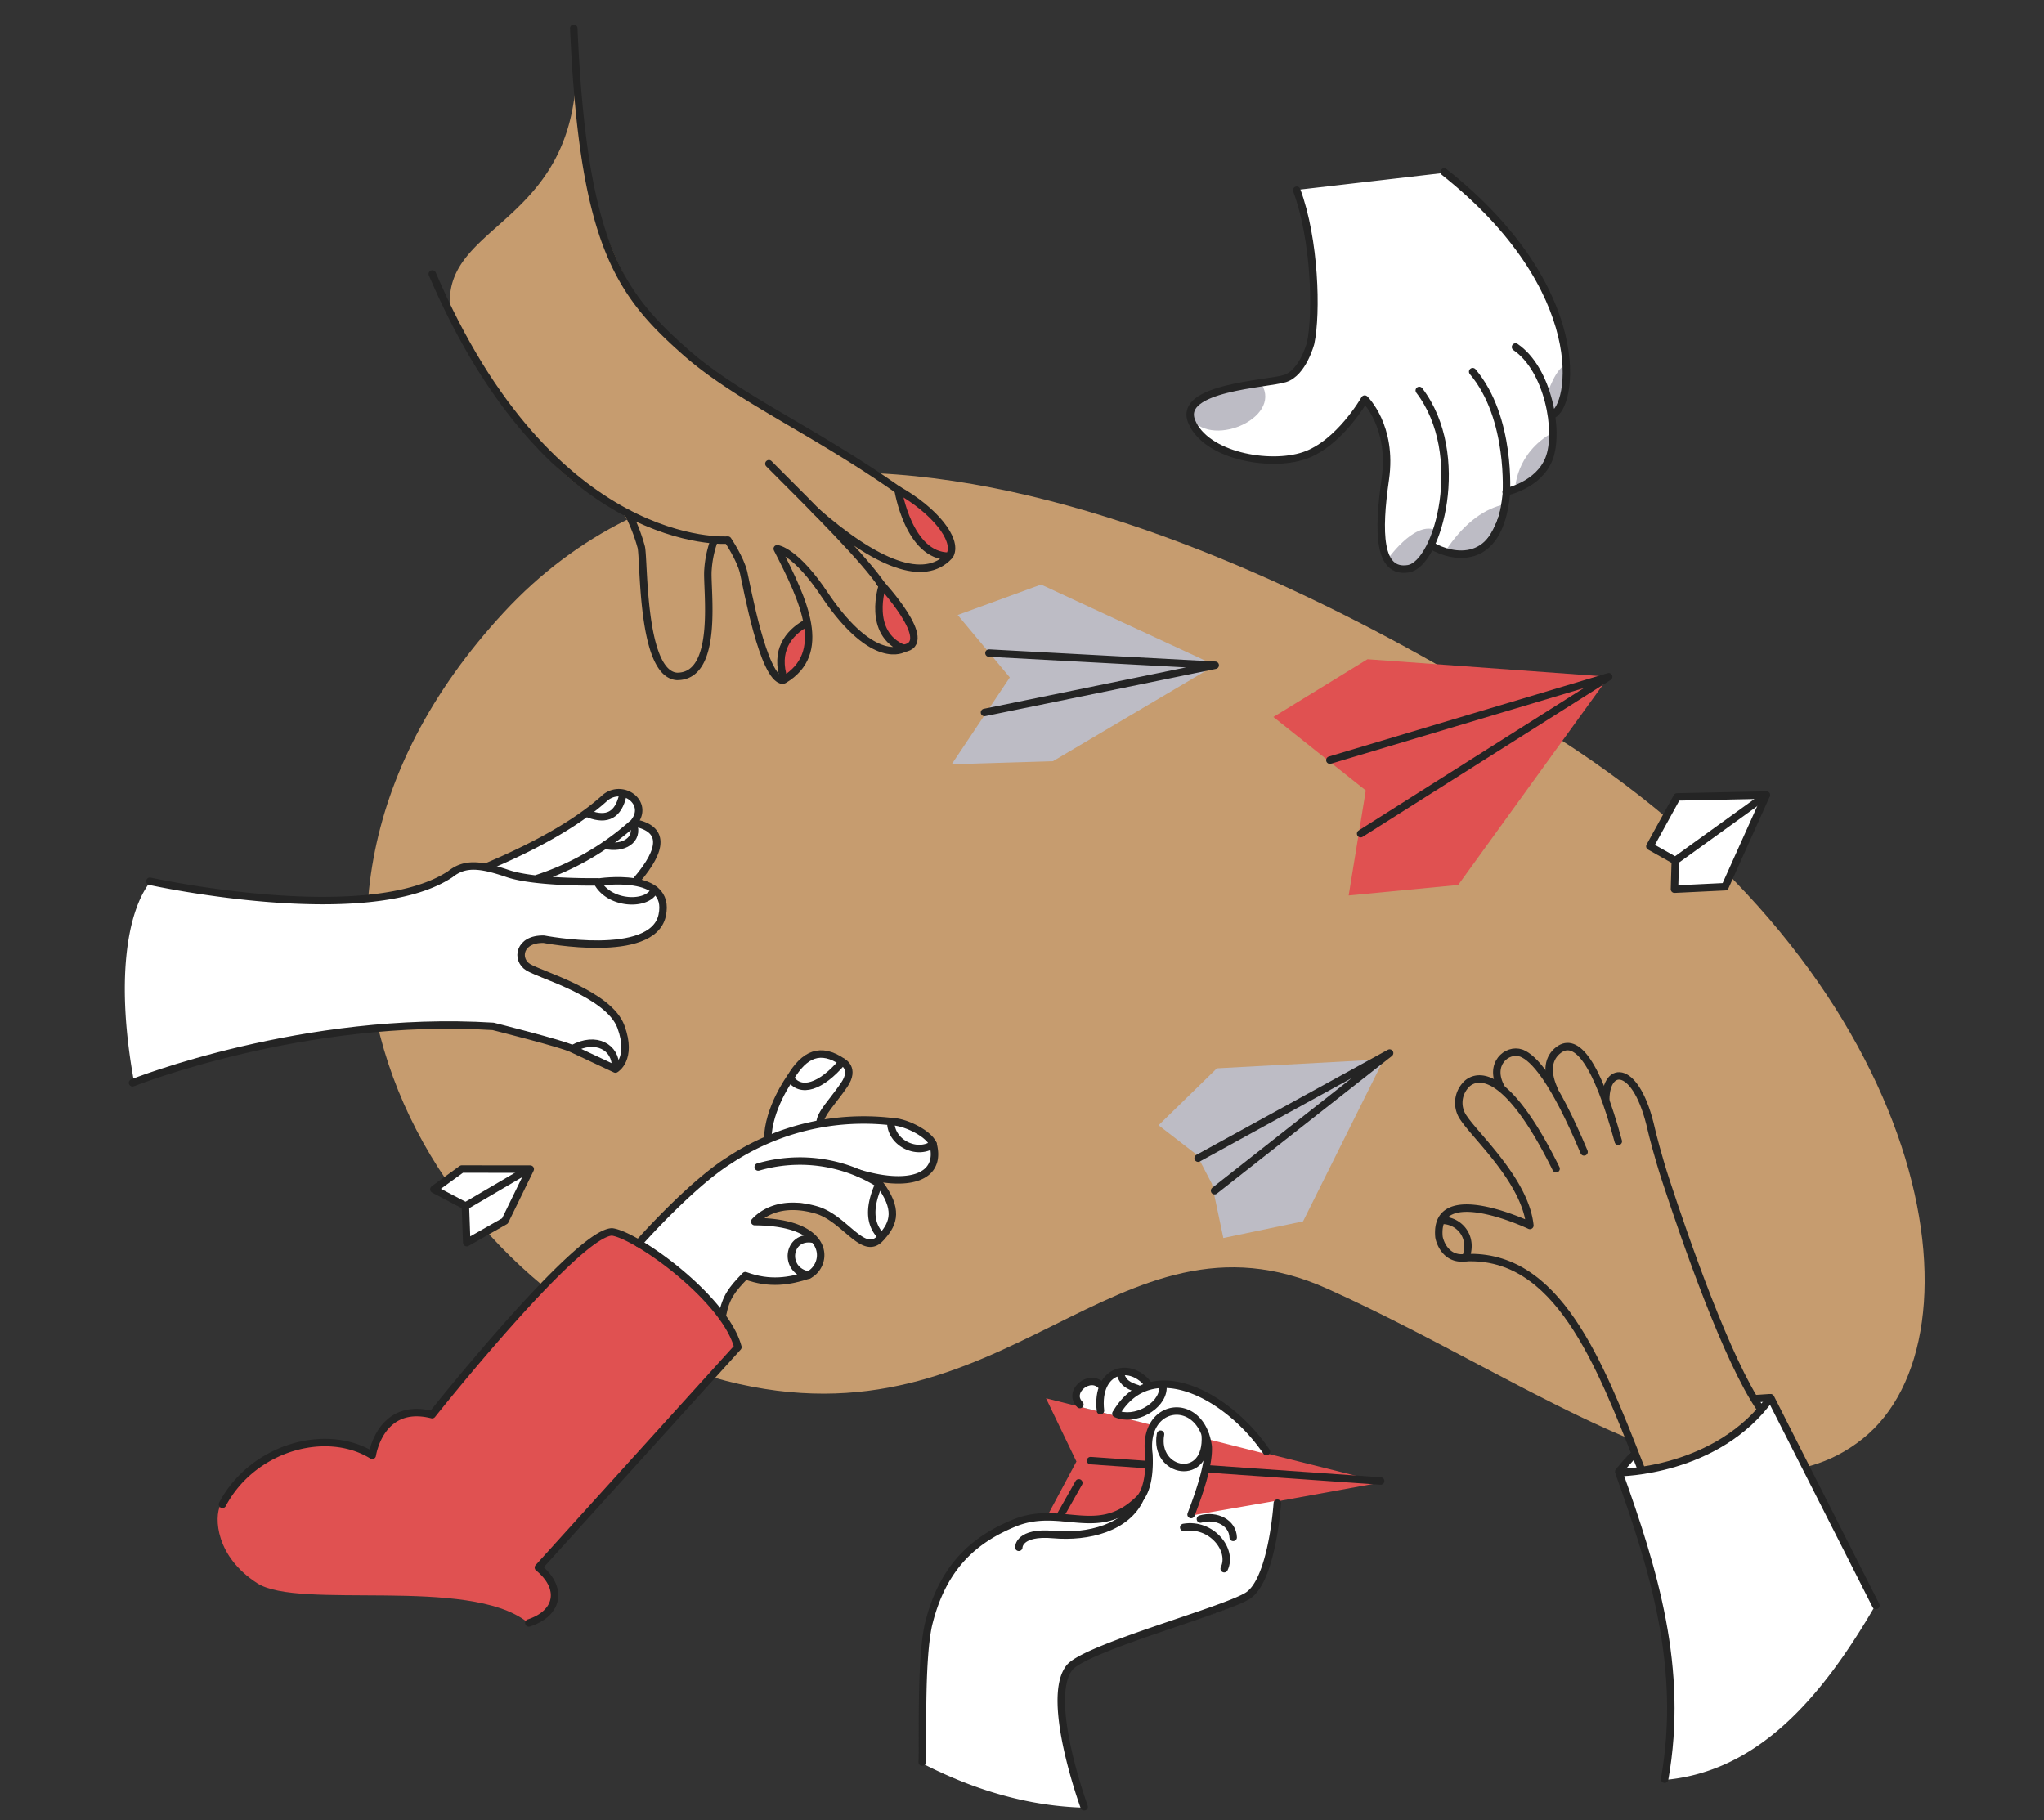 <svg width="548" height="488" viewBox="0 0 548 488" fill="none" xmlns="http://www.w3.org/2000/svg"><rect x="0" y="0" width="548" height="488" fill="#333333" stroke="none"/><path d="M499.32 385.78c-34.2 27.14-86.28-14.52-143.38-40.24-57.1-25.72-86 43.94-161.23 24.69C119.48 350.98 55.33 250.49 135 164.26c79.67-86.23 228.41-2.4 287.38 36.68 96.18 63.98 111.14 157.7 76.94 184.84z" fill="#C69C6F"/><path d="M474.71 374.66l27.87 56.08c-14.5 24.93-31.52 44.14-56 46.44 3.18-30.4-3.41-60-12.86-83.25a60.84 60.84 0 0 1 4.49-5.6c8.69-9.55 18.66-12.75 31.11-13.08 1.6-.03 3.75-.69 5.39-.59z" fill="#fff"/><path d="M280.44 374.88l8.15 16.95-12.14 22.7 94.09-17.13-90.1-22.52z" fill="#E05151"/><path d="M434 394.51c11.2-13.34 18.57-18.61 40.4-19.78" stroke="#242424" stroke-width="2" stroke-linecap="round" stroke-linejoin="round"/><path d="M339.49 389.81c-6.58-10.19-19.93-19.58-31.41-18.29-2.94-5-11.34-5-12.45.91-4.11-3.67-9.79 1.15-5.68 4.82l49.54 12.56zM164.63 286.3c-3.35-.12-8.62-4.54-17.85-7.37-2.65-.82-6.52-4.21-17.88-3.65-22.52-4.52-81.29 8.41-93 14.58-4.81-26.33-2.06-45.11 4.35-53.39 8.07 2.93 57.53 8.36 72.55 2.28l.08-.05a56.315 56.315 0 0 1 7.5-4.15 23.153 23.153 0 0 1 8.86-2 24.302 24.302 0 0 1 5 .41c.175.02.349.05.52.09 7.74 1.51 17.78 1.36 25.92 1.94 2.21.132 4.41.39 6.59.77a26.776 26.776 0 0 1 6.23 2.34c7.25 3.06 9 19-28.47 13.79 0 0-16 5.39 4.69 11.73 20.69 6.34 19.08 21.51 14.91 22.68z" fill="#fff"/><path d="M123.76 235.54S153 224.23 163 213.78c5.72-3.95 9.92 2.1 6.38 7.23-3.54 5.13-4.69 3.16-4.69 3.16s6.56-7.2 10.7-1-9.58 15.7-9.58 15.7l-42.05-3.33z" fill="#fff"/><path d="M168.64 234.22a37.899 37.899 0 0 1-4.1.09 10.796 10.796 0 0 0-2.64 0c-1.46.42-1.31-.6-1.2 1 .104.916.368 1.806.78 2.63h2.4a46.034 46.034 0 0 0 5.5-3.86l-.74.14zM387.41 46.32c22 16.07 32.93 41.49 32.63 51.42.72 5 0 9.95-3.68 13.27a2.267 2.267 0 0 1-.24.22 5.976 5.976 0 0 1-.51.43L408 97.52c2.67-.2 5.26 3.27 6.86 8.05.545 1.649.95 3.342 1.21 5.06 0 .19.07.4.08.59.303 2.153.37 4.332.2 6.5v.09c-.56 6.32-3.44 12-10.11 13.38-.961.2-1.939.308-2.92.32h-.27c-6.57-1.21-7.9-25.71-7.9-25.71 5.12 10.14 8.09 18.44 7.9 25.71a21.686 21.686 0 0 1-1 6.06 22.276 22.276 0 0 1-2.92 5.94c-3.84 5.62-8.33 5.54-11.55 4.37a14.5 14.5 0 0 1-4.15-2.39l-.15-.13-.09-.94-.05-.56-.2-2.06-3.4-35.95c5.62 12.46 6.67 23.18 5.53 31.22a.338.338 0 0 1 0 .11 33.315 33.315 0 0 1-1.25 5.51c-.19.61-.39 1.18-.61 1.73-3.18 8.12-8.82 10.88-11.28 6-1-1.95-1.46-5.13-1.06-9.69 2.41-27.36-5-33.79-5-33.79-12.81 28.91-48.33 12.92-46.56 4.34a4.82 4.82 0 0 1 .58-1.5c2.54-4.23 11.27-5.74 17.54-6.56 2.86-.37 5.21-.61 6.21-.88 3.23-.9 15.91-11.9 3.78-51.39l39.99-4.63z" fill="#fff"/><path d="M292.38 391.59l77.78 5.46" stroke="#242424" stroke-width="2" stroke-linecap="round" stroke-linejoin="round"/><path d="M168.95 334.73s26.85-27 43.78-32.37c16.93-5.37 41.45-1.65 37.27 8.64-4.18 10.29-24.49.32-33-.07 0 0 17.85 2.22 21.9 10.34 3.6 7.22-4 16.47-9.47 9.81a23.75 23.75 0 0 0-15.19-8.61c-10.66 1-11.91 5.13-11.91 5.13s11.84.25 16.3 4.23c3.05 3.18 5.49 15-18.83 10.15-6.43 5.58-7.17 14.94-7.17 14.94l-23.68-22.19z" fill="#fff"/><path d="M204.84 306.06s5.85-22.87 14.16-23.64c8.31-.77 9.77 5.45 6.76 8.84-3.01 3.39-7 10.59-7 10.59l-13.92 4.21z" fill="#fff"/><path d="M439.85 393.42S429.62 366.5 423 356.63c-6.62-9.87-16.09-19.74-27.31-19.35-11.22.39-11.69-9.8-7.69-11.96 5.25-4.31 22.1 3.22 22.1 3.22a52.908 52.908 0 0 0-3.48-10.29c-5.87-11.86-16.65-17.52-15.17-23.45 1.48-5.93 10-11.73 22.44 15.11-1.06.3-20.72-22.17-9-26.78 6.16-3.89 18.48 21.31 18.48 21.31s-12.59-19.68-4.89-23.07c7.7-3.39 15.52 25.56 15.52 25.56s-6.77-18.38.38-18.56c7.15-.18 9.52 24.56 14.67 39.17 5.15 14.61 23.06 51.31 23.06 51.31-10.45 9.24-21.11 15.15-32.26 14.57z" fill="#C69C6F"/><path d="M310.61 301.68l10.26 7.92 4.05 7.8 3.06 14.51 21.37-4.47L371 284l-44.75 2.41-15.64 15.27z" fill="#BDBCC5"/><path d="M116.32 318.85l7.48-5.43 18.36.02-6.78 13.89-10.25 5.83-.67-9.4-8.14-4.91z" fill="#fff"/><path d="M256.76 164.88l13.97 16.74-15.57 23.27 27.14-.82 43.5-25.72-46.69-21.63-22.35 8.16z" fill="#BDBCC5"/><path d="M341.4 192.22l25.23-15.48 64.67 4.69-40.36 55.83-29.36 2.81 4.59-28.15-24.77-19.7z" fill="#E05151"/><path d="M449.62 213.65l24.09-1.05-11.21 25.13-13.57.66.84-8.06-7.44-3.43 7.29-13.25z" fill="#fff"/><path d="M417.19 313.33c-16.55-33.5-24.39-22.24-24.39-22.24a7 7 0 0 0-.29 8.78c3.31 4.94 16.45 16.9 17.65 28.67 0 0-25.77-12.27-24.37 3.06.08.74 1.5 6.39 7.17 5.58 2.14-5.64-1.77-9.88-6.06-10" stroke="#242424" stroke-width="2" stroke-linecap="round" stroke-linejoin="round"/><path d="M424.69 308.83c-8.2-19.55-13.58-25.29-16.83-26.5-3.86-1.34-8.9 3-5.38 9.26" stroke="#242424" stroke-width="2" stroke-linecap="round" stroke-linejoin="round"/><path d="M433.87 306c-5.75-21.2-11.25-28.08-16-24.52-2.72 2.06-3.41 5.56-1.32 10.34M446.29 477c5.28-29.77-2.91-56.13-12.23-82.2 0 0 26.39-.11 40.64-20.07l28.23 55.69" stroke="#242424" stroke-width="2" stroke-linecap="round" stroke-linejoin="round"/><path d="M247.71 473s-.59-32.44 2.82-42.66c3.11-15.85 24.74-24.42 30.45-23.21 9.48 2 21 1.13 22.88-3.35a13.91 13.91 0 0 0 3.86-9.6c-2.55-23.9 23.1-19.12 14.84 2.51a48.816 48.816 0 0 1-3.23 9.64l23-4s-1.12 16.88-6.71 25.16c-3.76 5.47-48.12 14.29-49.75 21.27-4.9 10.43 5 35.89 5 35.89-14.5-.35-28.95-4.41-43.16-11.65z" fill="#fff"/><path d="M273.14 414.83s-.06-4.25 9.26-3.42c9.32.83 19.79-1.77 23.37-9.83M317.36 409.5c7.34-1.26 13.28 5.93 10.85 11.07M321.83 407.26c4.31-1.24 8.65 1 8.79 4.91M289.23 397.55l-4.82 8.52M311.14 384.5c-1.9 10.44 12.86 13.22 12 .26M299.17 379c5 2.26 12.43-1.95 12.62-6.78M300.51 368.77c.78 2.06 2 2.74 4.41 3.52M321.22 310.5l51.34-28.18-46.93 36.9M205.83 305.43c.08-8.23 6-16.41 6-16.41 2.8 4.16 8.25 2.41 14-4.33 0 0 3.59 1.63.47 6.2s-6.36 7.59-6.45 10.17M125.01 323.22l16.07-9.42M473.55 213.15l-24.4 17.59-6.82-3.84 7.29-13.25 23.93-.5zM265.14 175.09l60.66 3.26-61.86 12.66M356.54 203.79l74.76-22.36-66.51 42.07M153.56 281.13c6.26-3.43 11.6-.36 11.47 5M162.25 226.61c4.8 1.13 9.14-1.39 7.54-5.75M157.9 218.24c4.9 1.83 7.86.22 9.06-5" stroke="#242424" stroke-width="2" stroke-linecap="round" stroke-linejoin="round"/><path d="M318.77 111.41c5.18 9.26 25 .84 19.5-8.35-9.16 1.32-18.27 3.1-19.5 8.35zM387.45 147.85c4.65-7.1 9.78-11 15-12.42-1.98 9.89-7.66 15.09-15 12.42zM406.2 131.34s-.06-9.76 10.15-15.41c.13 8.17-2.99 13.53-10.15 15.41zM414.73 105.86s2.49-7.83 5.46-8.13c1.08 5.26-1.58 14.11-3.62 13.4-.73-.25-1.48-2.32-1.84-5.27zM384.6 142c-5.71-2.06-12.75 8.18-12.75 8.18 1.15 7.27 13.95-.64 12.75-8.18z" fill="#BDBCC5"/><path d="M244.34 172.9l-.31.28-.32.26a6.462 6.462 0 0 1-.71.47l-.38.21c-3.91 1.92-10.41.64-16.1-7.12-7.57-10.33-12.35-19.67-18.18-19.87 0 0 5.95 9.8 7.73 19.45.113.593.207 1.183.28 1.77 0 .3.07.59.09.89.098.86.141 1.725.13 2.59a14.6 14.6 0 0 1-1.31 6.29 10.079 10.079 0 0 1-1.43 2.22c-.23.28-.49.55-.76.81a9.519 9.519 0 0 1-.88.75l-.39.26-.39.22-.4.18-.37.12-.34.07h-.34c-3.09 0-5-5.4-6.5-12a.273.273 0 0 0 0-.07c-1.92-8.54-3.2-19-5.49-22.58a7.526 7.526 0 0 0-1.68-1.87 7.001 7.001 0 0 0-1.18-.76 12.003 12.003 0 0 0-3.63-1.08c-5.06-.81-12.45-.42-23.37-6.09a.304.304 0 0 0-.11-.07l-1-.52-1.15-.65c-1.64-.94-3.12-2.59-5.19-3.56-15.66-7.34-33.91-36.1-39.89-50.12-3.11-24.95 37.61-22.26 33.48-73.19 0 0 1 15.6 4.46 40.14C165.36 76.06 177 96.61 209.17 111a363.673 363.673 0 0 1 32.16 20.86l1.53 1.1.84.6 1.11.82c1.08.79 2.08 1.55 3 2.27l1.74 1.4c3.76 3.1 5.32 5.14 5.71 8.66 0 .25-.18.53-.27.79-.09.26 0 .63-.24 1-.14.18.69.17.5.36-.305.295-.64.556-1 .78l-.12.08c-.076.063-.16.117-.25.16l-.41.24a16.86 16.86 0 0 1-17-.77c-8.73-4.85-19.12-14-23.65-18.2l-2-1.91c1.94 2 15.32 15.47 24.91 26.77.79.92 1.56 1.84 2.28 2.73l.85 1 .12.15c1.42 1.76 2.68 3.41 3.71 4.9.35.5.68 1 1 1.45.193.293.37.577.53.85a15.79 15.79 0 0 1 1.15 2.26c0 .11.08.21.11.32.178.437.24.912.18 1.38a.706.706 0 0 1 0 .13l-.05.12a5.843 5.843 0 0 1-1.27 1.6z" fill="#C69C6F"/><path d="M209 173.6l-.18.56c-.35 1.06.4 6.76 1.14 8.61a4.828 4.828 0 0 0 3.15-1.63c3.67-3.52 4-9 3-14.57a38.231 38.231 0 0 0-7.11 7.03zM246.81 144.39a32.957 32.957 0 0 0 6.69 5.68c1.9-1.08 2.24-2.15 2.11-3.32-.39-3.52-2.29-5.64-6.06-8.73-2.18-1.8-4.9-3.84-8.22-6.18-.73 5.16 2.02 8.99 5.48 12.55zM245.52 171.29c.84-1.69-3.07-7.26-8.55-13.82v.46a7.62 7.62 0 0 1-2.3 4.74 25.666 25.666 0 0 0 2.79 7.33c1.61 1.48 3.41 2.78 5.17 4.13a6.276 6.276 0 0 0 2.89-2.84z" fill="#E05151"/><path d="M164.58 135s5.35 5.16 7.1 11.19c1.75 6.03-1.11 34.48 10.89 34.56 12 .08 2.87-28.45 10-38.5L164.58 135z" fill="#C69C6F"/><path d="M218.55 136.88c16.62 14.57 29.24 19.31 35.88 12.22-10.82.08-13.65-17.76-13.65-17.76 9.89 5.58 15.85 13.27 14 17.25M209.79 182.36c-5.18-.51-9.57-25.22-10.43-28.9-.86-3.68-4.22-8.66-4.22-8.66s-47.19 3.55-79.24-71.35" stroke="#242424" stroke-width="2" stroke-linecap="round" stroke-linejoin="round"/><path d="M141.26 434.81c-15.75-12.24-61.07-3.16-72.26-10.33-11.19-7.17-11.6-17.6-9.91-21 3.52-9.59 23.82-22.54 40.6-13.62 1.26 4.89-2.47-15.12 15.6-10.79 0 0 40.26-48.53 48.29-49.12 1.62-.12 4 .88 6.78 2.59 7.15 4.41 16.84 13.56 22.44 20.46 3 3.64 4.78 6.64 4.51 8-1 4.93-53.47 58.94-53.47 58.94.98-.15 11.64 10.97-2.58 14.87z" fill="#E05151"/><path d="M40.19 236.27s58.22 12.82 80.53-1.89c3.9-3.11 8-2.7 15.38-.18 7.38 2.52 24 2.23 24 2.23 3.2 6.25 13.68 6.47 15.38 2.11M169.37 221a71.994 71.994 0 0 1-25.46 14.56M247.25 472.42c.28-5-.52-26.55 1.63-36.67 3.84-16.09 12.78-23.2 23.06-27.42 12.73-5.23 22.67 4.71 33.86-6.84 1.94-2.6 2.46-7.17 2.22-11.64-1.84-13.95 14-16 15.89-2.08.27 4.55-2.09 11.78-4.58 18.28M342.45 403s-1.34 20.74-8 24.85c-6.66 4.11-44.2 14.14-47.85 19.4-6.4 8.59 4.06 37.15 4.06 37.15M339.53 389.16c-10.08-14.87-30.62-26.1-40.07-10.6" stroke="#242424" stroke-width="2" stroke-linecap="round" stroke-linejoin="round"/><path d="M130.67 232.3c11.13-4.71 23.45-11 31.66-18.52 4.93-3.86 12.27 1.9 7.17 7.22M153.83 7.58c2.51 57.55 12.06 71 29.86 86.72 14 12.41 34.31 21 57.18 37.12M168.45 137.72a46.678 46.678 0 0 1 3.48 9c.8 3.72 0 33.9 9.53 34.62 11.58.17 7.9-23.76 8.35-28.57a28.34 28.34 0 0 1 1.43-7.25M59.64 403.31c8.12-15.33 27.88-20.75 40.16-13.14 0 0 2.07-14.42 16.05-10.9 0 0 38.7-48.71 48.23-49 6.65.86 30.26 17.82 33.75 30.89l-53.48 59.1c6.67 5.43 5.47 12.22-2.56 14.85" stroke="#242424" stroke-width="2" stroke-linecap="round" stroke-linejoin="round"/><path d="M230.38 314.57c13 3.91 22.13 1.26 19.79-7.77-4.54 3.07-11.52-.6-11.33-6.12a65.414 65.414 0 0 0-43.48 10.51c-10.5 6.66-24.16 22.15-24.16 22.15" stroke="#242424" stroke-width="2" stroke-linecap="round" stroke-linejoin="round"/><path d="M203.28 312.87a39.99 39.99 0 0 1 32.39 4.5c-2.51 5.66-2.93 10.61.71 14.18-4.69 5.93-9.59-4.84-17.45-7.15-7.86-2.31-13.44-.28-16.59 3.11 20.7.11 19.78 11.65 14.42 14.34" stroke="#242424" stroke-width="2" stroke-linecap="round" stroke-linejoin="round"/><path d="M193.69 352.55c.93-4.8 2.5-6.81 6.13-10.55 6.56 2.43 11.92 1.49 16.95-.16-6.87-1.2-5.7-10.83 1.16-9.63M211.85 289c3.85-6.49 8.16-8.29 14-4.33M238.76 300.7c3.56-.1 10 3 11.38 5.95M216 167.14c-4.64 2.65-8.34 7.3-5.79 15.08 11.88-7.15 5.45-20.91-1.83-35.1 0 0 5 .53 13 12.74 13 19 20.9 14 20.9 14-10-4.1-5.73-16.79-5.73-16.79-4.63-7-17.48-19.82-30.41-32.74M170.47 220.68c7.38 1.63 7.53 6.69.21 15.28" stroke="#242424" stroke-width="2" stroke-linecap="round" stroke-linejoin="round"/><path d="M160.53 236.49s19.63-3.07 17 8.94c-2.63 12.01-31.71 6.37-31.71 6.37-6.73-.18-7.57 5.5-4.16 7.55s21.61 7.19 24.81 15.91c3.2 8.72-1.47 11.35-1.47 11.35l-11.6-5.44c-2.32-1.27-21.19-6-21.19-6-50.65-3.17-96.68 15.12-96.68 15.12M242.19 173.83c9-1.18-6.31-17.6-6.31-17.6M116.32 318.85l7.48-5.43 18.36.02-6.78 13.89-10.25 5.83-.36-9.86-8.45-4.45zM235.83 317.38c5 6.69 3.92 10.52.56 14.17M439.85 393.42c-11.19-28.7-22.43-57.3-46.9-56.24M430.5 294.75c.07-9.31 8.29-9.64 12.23 8.09.26 1.16 1.86 7.46 3.77 13.3 5.3 16.2 16.5 48.5 25.45 61.49M449.15 230.74l-.22 7.65 13.57-.66 11.05-24.58M380.51 104.68c13.07 17.1 5.06 46.51-2.95 47.8-8.01 1.29-8.21-9.79-6.16-24 2.05-14.21-5.52-21.48-5.52-21.48s-6.84 12-16.24 15.16c-9.4 3.16-26.39 0-30.15-9.16-3.76-9.16 20.17-10 25-11.51 4.83-1.51 6.9-9.5 6.9-9.5 1.69-7.94 1.2-27.71-3.74-41" stroke="#242424" stroke-width="2" stroke-linecap="round" stroke-linejoin="round"/><path d="M384 146.4c5 2.91 17.83 6.15 19.83-13.75 0 0 1.5-20.59-9-33" stroke="#242424" stroke-width="2" stroke-linecap="round" stroke-linejoin="round"/><path d="M403.81 131.86s8.71-1.73 11.5-8.91c2.79-7.18-.17-23.91-9-29.91M416.12 111.23c5.52-1.71 11-33.45-28.93-65.13M308.09 371.52c-4.69-6.7-14.35-4.7-13.06 6.68M295.44 371.73c-3-3.82-9.46 1.32-5.92 4.83" stroke="#242424" stroke-width="2" stroke-linecap="round" stroke-linejoin="round"/></svg>